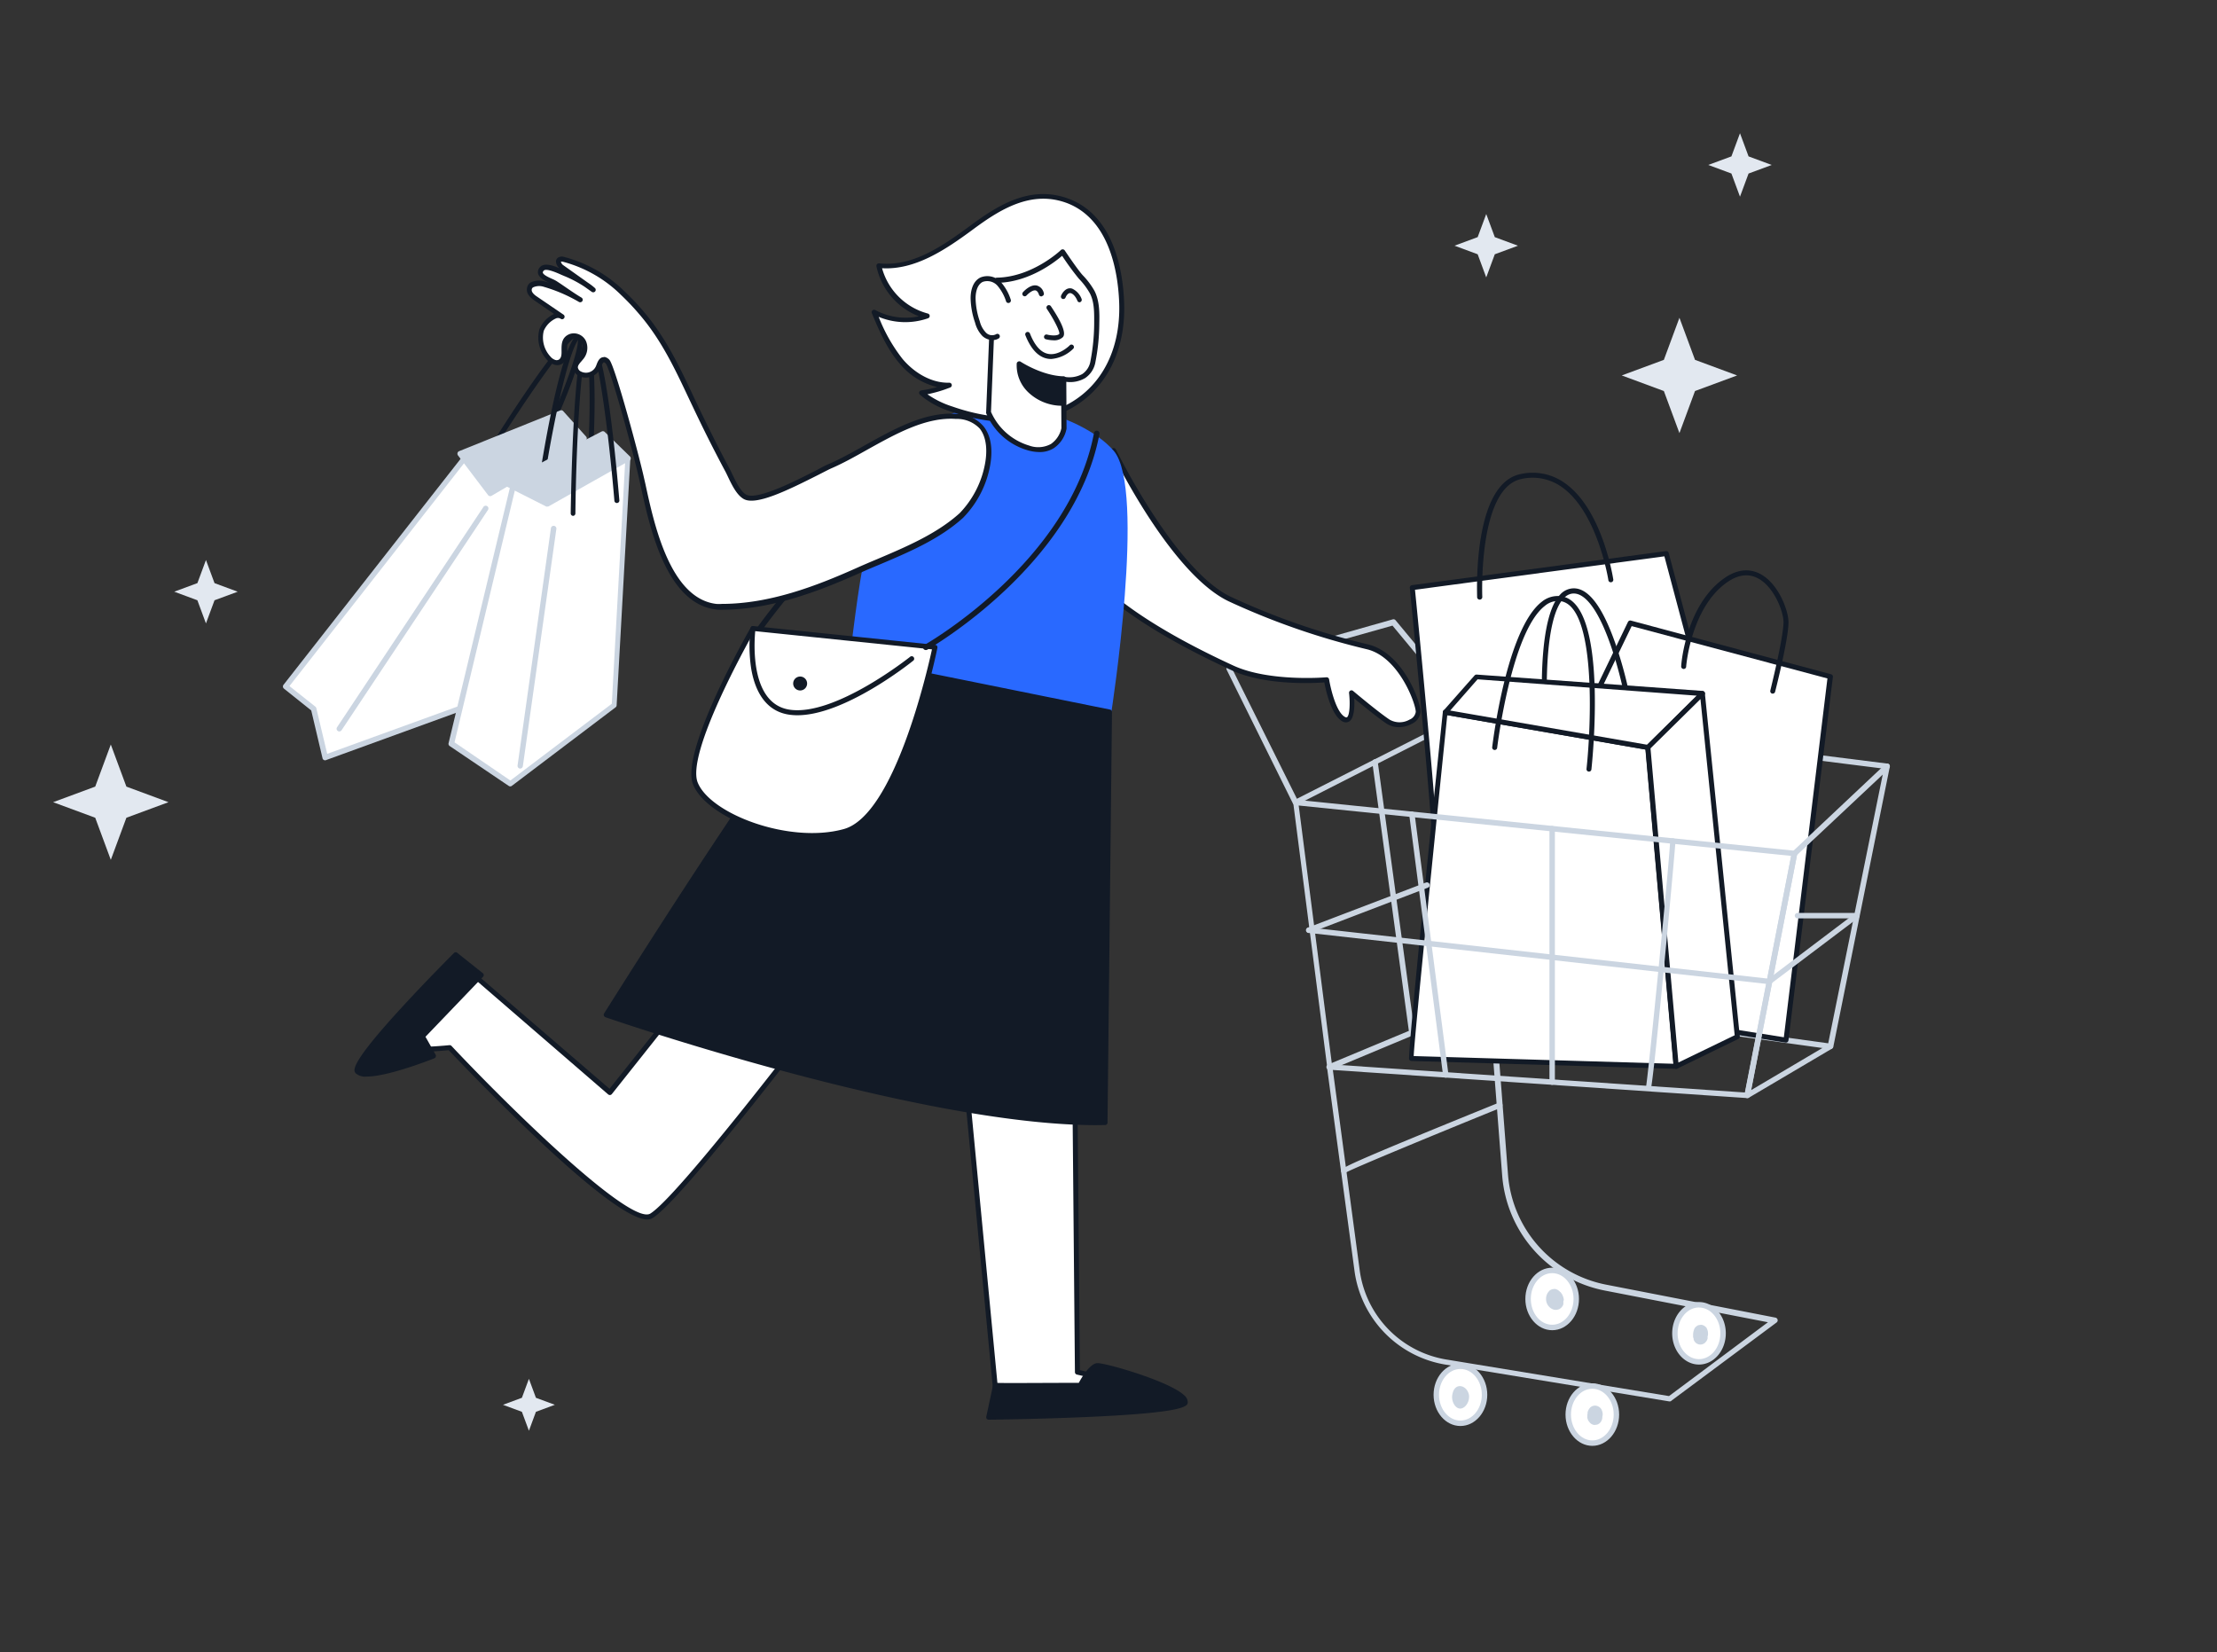<svg width="106" height="79" fill="none" xmlns="http://www.w3.org/2000/svg"><rect width="100%" height="100%" fill="#333333" stroke="none"/><path d="M36.28 30.258a.135.135 0 0 1-.076-.023.133.133 0 0 1-.032-.183c.032-.044 3.161-4.475 6.892-7.087a.127.127 0 0 1 .144-.004.131.131 0 0 1 .005.218c-3.692 2.588-6.796 6.978-6.827 7.02a.13.13 0 0 1-.107.06Z" fill="#121A26"/><path d="M79.839 67.01h-.021l-10.684-1.757a5.247 5.247 0 0 1-4.374-4.5l-1.311-9.701a.126.126 0 0 1 .11-.146.128.128 0 0 1 .096.024.128.128 0 0 1 .052.085l1.303 9.718a4.998 4.998 0 0 0 4.169 4.277l10.62 1.744 4.73-3.53-7.817-1.519a6.084 6.084 0 0 1-4.889-5.49L70.13 34.343l-8.135 4.142a.138.138 0 0 1-.102 0 .133.133 0 0 1-.075-.065l-3.169-6.397a.132.132 0 0 1 0-.11.132.132 0 0 1 .084-.072l7.858-2.226a.128.128 0 0 1 .136.044l3.603 4.345 19.913 2.508a.132.132 0 0 1 .066.234.13.13 0 0 1-.097.026l-19.803-2.494 1.693 21.896a5.821 5.821 0 0 0 4.69 5.252l8.1 1.577a.133.133 0 0 1 .1.1.13.13 0 0 1-.049.132l-5.013 3.728a.125.125 0 0 1-.091.047ZM58.954 32.06l3.054 6.133 8.049-4.085-3.479-4.194-7.624 2.146Z" fill="#CBD5E1"/><path d="M63.576 51.15a.132.132 0 0 1-.134-.204c.02-.03.05-.05.085-.056l7.739-3.227a.126.126 0 0 1 .068 0l16.2 2.24a.133.133 0 0 1 .111.148.13.13 0 0 1-.148.11L71.34 47.925l-7.707 3.22a.108.108 0 0 1-.058.005Z" fill="#CBD5E1"/><path d="M74.213 63.472c.636 0 1.152-.61 1.152-1.363s-.516-1.363-1.152-1.363c-.636 0-1.152.61-1.152 1.363s.516 1.363 1.152 1.363Z" fill="#fff"/><path d="M74.213 63.605c-.706 0-1.282-.672-1.282-1.496s.576-1.494 1.282-1.494c.706 0 1.282.67 1.282 1.494s-.573 1.496-1.282 1.496Zm0-2.729c-.563 0-1.021.553-1.021 1.233s.458 1.235 1.021 1.235 1.022-.555 1.022-1.235-.46-1.233-1.022-1.233Z" fill="#CBD5E1"/><path d="M69.825 68.055c.636 0 1.152-.61 1.152-1.364 0-.752-.516-1.363-1.152-1.363-.636 0-1.152.61-1.152 1.364 0 .752.516 1.363 1.152 1.363Z" fill="#fff"/><path d="M69.825 68.185c-.706 0-1.282-.67-1.282-1.493 0-.824.576-1.494 1.282-1.494.706 0 1.285.67 1.285 1.494 0 .823-.576 1.493-1.285 1.493Zm0-2.727c-.563 0-1.022.553-1.022 1.234 0 .68.46 1.232 1.022 1.232.563 0 1.024-.552 1.024-1.233 0-.68-.459-1.233-1.024-1.233Z" fill="#CBD5E1"/><path d="M76.133 69.001c.636 0 1.152-.61 1.152-1.363s-.516-1.364-1.152-1.364c-.636 0-1.151.61-1.151 1.364 0 .753.515 1.363 1.151 1.363Z" fill="#fff"/><path d="M76.133 69.134c-.706 0-1.282-.673-1.282-1.496 0-.824.576-1.494 1.282-1.494.707 0 1.282.67 1.282 1.494 0 .823-.576 1.496-1.282 1.496Zm0-2.73c-.563 0-1.021.553-1.021 1.234 0 .68.459 1.235 1.021 1.235.563 0 1.022-.555 1.022-1.235s-.459-1.233-1.022-1.233Z" fill="#CBD5E1"/><path d="M81.233 65.117c.636 0 1.151-.61 1.151-1.363s-.515-1.363-1.151-1.363-1.152.61-1.152 1.363.516 1.363 1.152 1.363Z" fill="#fff"/><path d="M81.233 65.247c-.707 0-1.282-.67-1.282-1.493 0-.824.576-1.496 1.282-1.496.706 0 1.282.672 1.282 1.496s-.576 1.493-1.282 1.493Zm0-2.729c-.563 0-1.022.555-1.022 1.236 0 .68.459 1.233 1.022 1.233s1.021-.553 1.021-1.233-.459-1.233-1.021-1.233v-.003ZM82.517 49.467h-.028a.128.128 0 0 1-.1-.154l2.867-13.083a.128.128 0 0 1 .2-.078.131.131 0 0 1 .053.136l-2.867 13.08a.13.13 0 0 1-.125.099ZM78.466 48.904a.13.13 0 0 1-.118-.083.127.127 0 0 1-.008-.05l.35-13.555a.13.13 0 1 1 .26 0l-.349 13.555a.13.13 0 0 1-.135.133ZM67.508 49.535a.132.132 0 0 1-.13-.115l-1.766-12.966a.131.131 0 1 1 .26-.034l1.767 12.963a.13.13 0 0 1-.11.146l-.02.005Z" fill="#CBD5E1"/><path d="M68.546 39.624c.073-.26-1.022-11.527-1.022-11.527l12.145-1.626 3.351 12.59-14.474.563Z" fill="#fff"/><path d="M68.546 39.744a.123.123 0 0 1-.118-.094.114.114 0 0 1 0-.052c.037-.336-.591-7.038-1.021-11.49a.118.118 0 0 1 .102-.128l12.145-1.629a.117.117 0 0 1 .13.089l3.35 12.585a.113.113 0 0 1-.017.099.118.118 0 0 1-.092.05l-14.474.57h-.005Zm-.892-11.545c.261 2.591.972 10.1 1.009 11.3l14.204-.558-3.289-12.34L67.654 28.2Z" fill="#121A26"/><path d="m85.391 49.733 2.124-17.381-9.57-2.568-8.396 17.425 15.842 2.524Z" fill="#fff"/><path d="M85.391 49.852h-.018L69.53 47.33a.126.126 0 0 1-.085-.062.12.12 0 0 1 0-.107l8.393-17.426a.125.125 0 0 1 .138-.062l9.573 2.567a.118.118 0 0 1 .086.128L85.51 49.748a.13.13 0 0 1-.047.081.122.122 0 0 1-.073.023Zm-15.665-2.736 15.564 2.481 2.084-17.157-9.36-2.502-8.288 17.177Z" fill="#121A26"/><path d="M77.913 34.173a.115.115 0 0 1-.094-.042.118.118 0 0 1-.023-.1c0-.303-.733-4.09-1.892-5.303-.406-.427-.82-.456-1.139-.122-.974 1.022-.797 4.931-.797 4.97a.12.12 0 0 1-.21.097.12.12 0 0 1-.027-.096c0-.165-.183-4.051.862-5.146a.888.888 0 0 1 .654-.3c.477 0 .938.404 1.371 1.2.876 1.597 1.506 4.616 1.397 4.777a.115.115 0 0 1-.102.066Z" fill="#121A26"/><path d="M75.07 49.428a.13.13 0 0 1-.13-.123l-.88-14.138a.131.131 0 0 1 .072-.126.13.13 0 0 1 .144.02.133.133 0 0 1 .044.09l.88 14.138a.133.133 0 0 1-.122.139h-.008Z" fill="#CBD5E1"/><path d="M67.482 50.611C67.4 50.403 69.1 34.056 69.1 34.056l9.696 1.682 1.353 15.248-12.667-.375Z" fill="#fff"/><path d="m80.144 51.106-12.662-.375a.123.123 0 0 1-.106-.075c-.086-.212 1.097-11.689 1.61-16.613a.113.113 0 0 1 .044-.083.11.11 0 0 1 .094-.02l9.688 1.68a.122.122 0 0 1 .1.107l1.354 15.25a.118.118 0 0 1-.07.12.116.116 0 0 1-.05.01h-.002Zm-12.552-.61 12.413.368-1.334-15.025-9.474-1.645c-.446 4.374-1.548 15.127-1.605 16.302Z" fill="#121A26"/><path d="m69.1 34.056 1.488-1.684 10.809.793-2.606 2.573-9.69-1.682Z" fill="#fff"/><path d="M78.796 35.858h-.02l-9.691-1.682a.123.123 0 0 1-.091-.078.12.12 0 0 1 .023-.12l1.488-1.684a.13.13 0 0 1 .1-.039l10.805.782a.125.125 0 0 1 .104.078.122.122 0 0 1-.028.128l-2.606 2.573a.125.125 0 0 1-.084.041Zm-9.46-1.883 9.419 1.635 2.376-2.346-10.485-.782-1.31 1.493Z" fill="#121A26"/><path d="m81.397 33.165 1.668 16.403-2.921 1.418-1.353-15.248 2.606-2.573Z" fill="#fff"/><path d="M80.144 51.106a.12.12 0 0 1-.118-.11l-1.355-15.248a.118.118 0 0 1 .037-.094l2.606-2.575a.12.12 0 0 1 .2.073l1.67 16.403a.123.123 0 0 1-.067.12l-2.921 1.42a.119.119 0 0 1-.052.011Zm-1.23-15.322 1.334 15.02 2.691-1.303-1.636-16.073-2.39 2.357ZM75.972 36.895h-.013a.118.118 0 0 1-.1-.085.117.117 0 0 1-.004-.046c.231-2.147.46-7.778-1.243-8.02a.963.963 0 0 0-.745.224c-1.608 1.236-2.275 6.73-2.283 6.777a.12.12 0 0 1-.085.111.12.12 0 0 1-.152-.14c.028-.229.688-5.648 2.374-6.946a1.202 1.202 0 0 1 .925-.26c2.28.322 1.48 7.955 1.443 8.28a.117.117 0 0 1-.117.105ZM70.742 28.671a.12.12 0 0 1-.117-.115c0-.221-.219-5.435 2.085-5.89a2.646 2.646 0 0 1 2.108.432c1.792 1.262 2.298 4.483 2.319 4.622a.12.12 0 0 1-.235.036c0-.034-.521-3.26-2.22-4.462a2.415 2.415 0 0 0-1.928-.394c-2.085.414-1.884 5.594-1.882 5.646a.123.123 0 0 1-.114.125h-.016ZM84.758 33.165h-.028a.12.12 0 0 1-.086-.143c0-.027.622-2.49.63-3.27 0-.52-.456-1.694-1.222-2.1-.453-.237-.946-.178-1.467.185-1.735 1.204-1.962 3.996-1.965 4.022a.117.117 0 0 1-.034.093.12.12 0 0 1-.18-.012.118.118 0 0 1-.023-.097c0-.12.237-2.932 2.067-4.202.748-.521 1.344-.393 1.712-.198.883.467 1.354 1.773 1.35 2.312 0 .808-.613 3.222-.64 3.324a.115.115 0 0 1-.114.086Z" fill="#121A26"/><path d="M84.605 47.06h-.016L62.58 44.609a.132.132 0 0 1-.114-.146.136.136 0 0 1 .143-.115l21.955 2.448 4.138-3.128a.13.13 0 0 1 .183.026.133.133 0 0 1-.026.183l-4.17 3.148a.128.128 0 0 1-.085.037Z" fill="#CBD5E1"/><path d="M69.124 51.529a.13.13 0 0 1-.128-.115l-1.618-12.46a.134.134 0 0 1 .112-.146.127.127 0 0 1 .13.064.127.127 0 0 1 .016.048l1.618 12.46a.127.127 0 0 1-.112.146l-.018.003ZM74.213 51.873a.13.13 0 0 1-.13-.13V39.623a.13.13 0 0 1 .222-.092.13.13 0 0 1 .038.092v12.118a.13.13 0 0 1-.13.13ZM78.911 52.144l-.096-.089v-.13.13l-.123-.039c.107-.448 1.188-11.47 1.157-11.785a.138.138 0 0 1 .115-.146.13.13 0 0 1 .146.11c.013.094-1.053 11.792-1.199 11.949Z" fill="#CBD5E1"/><path d="M83.541 52.506 63.58 51.151a.135.135 0 0 1-.122-.115l-1.626-12.65a.135.135 0 0 1 .028-.107.129.129 0 0 1 .107-.04l23.848 2.44a.139.139 0 0 1 .093.053.127.127 0 0 1 .021.102l-2.256 11.568a.133.133 0 0 1-.13.104Zm-19.858-1.608 19.744 1.34 2.21-11.313-23.543-2.409 1.59 12.382Z" fill="#CBD5E1"/><path d="M83.541 52.506a.13.13 0 0 1-.12-.08.127.127 0 0 1-.007-.074l2.256-11.568a.146.146 0 0 1 .04-.07l4.429-4.17a.13.13 0 0 1 .216.122l-2.7 13.387a.126.126 0 0 1-.062.086l-3.973 2.346a.123.123 0 0 1-.079.021Zm2.377-11.62-2.194 11.24 3.674-2.172 2.619-12.916-4.1 3.848Z" fill="#CBD5E1"/><path d="M88.781 43.912h-2.837a.13.13 0 1 1 0-.26h2.837a.13.13 0 0 1 .13.13.133.133 0 0 1-.13.13ZM62.597 44.608a.132.132 0 0 1-.153-.158.133.133 0 0 1 .106-.103l5.628-2.148a.132.132 0 0 1 .17.076.131.131 0 0 1-.076.17l-5.63 2.155a.122.122 0 0 1-.045.008ZM64.249 56.111a.13.13 0 0 1-.128-.115c-.018-.13-.029-.198 7.538-3.27a.133.133 0 0 1 .17.07.133.133 0 0 1-.073.172c-2.827 1.149-7.1 2.908-7.41 3.101a.14.14 0 0 1-.079.04l-.018.002ZM70.237 66.85a.59.59 0 0 0 0-.135c-.078-.48-.657-.636-.782-.1a.689.689 0 0 0 .06.522c.266.451.683.112.722-.287ZM74.768 62.169c0-.037 0-.073-.016-.11a.37.37 0 0 0-.013-.052 1.279 1.279 0 0 0-.054-.122 1.018 1.018 0 0 0-.079-.107h-.013a.125.125 0 0 0-.023-.029.589.589 0 0 0-.078-.062l-.021-.013-.08-.034a.26.26 0 0 0-.134 0 .161.161 0 0 0-.083.023.24.24 0 0 0-.107.07c-.013.014-.023.03-.036.045l-.034.044a.953.953 0 0 0-.05.11.592.592 0 0 0-.026.15v.032a.676.676 0 0 0 .013.123.659.659 0 0 0 .055.14l.018.03a.744.744 0 0 0 .073.09c.028.025.058.049.089.07.035.02.073.038.112.05.068.02.14.02.208 0a.297.297 0 0 0 .094-.039l.034-.026.036-.029.029-.036.029-.04a.48.48 0 0 0 .036-.083.664.664 0 0 0 0-.101.142.142 0 0 0 0-.047l.021-.047ZM76.629 67.622a.537.537 0 0 0-.014-.104.341.341 0 0 0-.041-.11v-.015l-.052-.068a.413.413 0 0 0-.172-.102.334.334 0 0 0-.326.086.68.68 0 0 0-.07.1.678.678 0 0 0-.047.109v.018c0 .034 0 .07-.013.104a.185.185 0 0 0 0 .037v.06a.503.503 0 0 0 0 .062.433.433 0 0 0 .026.076c0 .023.02.047.034.07a.663.663 0 0 0 .075.094c.04.04.09.07.146.086.044.013.09.013.133 0a.22.22 0 0 0 .125-.039.313.313 0 0 0 .12-.12.146.146 0 0 0 .013-.02l.034-.087a.67.67 0 0 0 .013-.12.572.572 0 0 0 .016-.117ZM81.663 63.74a.422.422 0 0 0-.052-.203.11.11 0 0 0 0-.018.54.54 0 0 0-.058-.073l-.036-.029-.037-.028-.08-.034a.26.26 0 0 0-.133 0 .228.228 0 0 0-.123.039l-.068.052c-.04.04-.07.09-.085.146a.72.72 0 0 0-.04.227v.066a.243.243 0 0 0 .026.122.232.232 0 0 0 0 .039.34.34 0 0 0 .232.232.336.336 0 0 0 .326-.086c.02-.026.044-.052.063-.078a.557.557 0 0 0 .046-.11.175.175 0 0 0 0-.034v-.065a.357.357 0 0 0 .019-.164Z" fill="#CBD5E1"/><path d="M23.066 22.3a.12.12 0 0 1-.102-.182c.633-1.027 3.828-6.152 4.607-6.256a.216.216 0 0 1 .182.057c.521.506-1.143 4.17-1.667 5.281a.12.12 0 0 1-.217-.101c1.043-2.203 1.991-4.744 1.718-5.008-.389 0-2.554 3.128-4.43 6.15a.115.115 0 0 1-.091.06Z" fill="#121A26"/><path d="m22.375 21.706-8.718 11.13 1.339 1.061.552 2.33 10.694-3.886 2.087-11.06-5.954.425Z" fill="#fff"/><path d="M15.546 36.355a.12.12 0 0 1-.06-.015.118.118 0 0 1-.065-.084l-.54-2.286-1.303-1.042a.13.13 0 0 1-.023-.183l8.721-11.13a.126.126 0 0 1 .091-.05l5.954-.425a.127.127 0 0 1 .107.045.13.13 0 0 1 .032.11l-2.085 11.062a.136.136 0 0 1-.083.096l-10.684 3.884a.148.148 0 0 1-.062.018Zm-1.707-3.55 1.238.983c.023.019.04.044.047.073l.52 2.184 10.489-3.808 2.043-10.82-5.733.406-8.604 10.982Z" fill="#CBD5E1"/><path d="M23.438 23.593 22 21.693l4.834-1.947 1.089 1.214-4.485 2.633Z" fill="#CBD5E1"/><path d="M23.438 23.724a.133.133 0 0 1-.104-.053l-1.438-1.897a.138.138 0 0 1-.021-.115.13.13 0 0 1 .076-.086l4.833-1.947a.127.127 0 0 1 .146.034l1.092 1.214a.13.13 0 0 1-.037.201l-4.479 2.63a.125.125 0 0 1-.068.019Zm-1.232-1.974 1.266 1.671 4.253-2.492-.928-1.027-4.591 1.848Z" fill="#CBD5E1"/><path d="M25.875 23.19h-.019a.118.118 0 0 1-.097-.09.117.117 0 0 1-.002-.046c.261-1.666 1.155-7.106 2.01-7.148a.303.303 0 0 1 .236.102c.65.657.373 5.307.34 5.836a.12.12 0 0 1-.128.128.12.12 0 0 1-.11-.144c.13-2.03.164-5.213-.26-5.653a.074.074 0 0 0-.058-.032c-.448.024-1.274 3.624-1.785 6.947a.117.117 0 0 1-.127.1Z" fill="#121A26"/><path d="m24.533 23.236-2.96 12.317 2.822 1.918 4.971-3.764.654-11.79-5.487 1.32Z" fill="#fff"/><path d="M24.395 37.601a.128.128 0 0 1-.073-.023L21.5 35.672a.128.128 0 0 1-.052-.138l2.96-12.33a.132.132 0 0 1 .096-.096l5.472-1.303a.131.131 0 0 1 .115.026.133.133 0 0 1 .046.107l-.654 11.787a.124.124 0 0 1-.052.097l-4.958 3.753a.117.117 0 0 1-.078.026Zm-2.663-2.106 2.67 1.825 4.85-3.67.638-11.553-5.248 1.246-2.91 12.152Z" fill="#CBD5E1"/><path d="m24.236 23.111 1.944.98 3.84-2.174-1.2-1.168-4.584 2.362Z" fill="#CBD5E1"/><path d="M26.18 24.221a.168.168 0 0 1-.06 0l-1.944-.982a.128.128 0 0 1-.07-.115.13.13 0 0 1 .07-.117l4.591-2.375a.128.128 0 0 1 .149.023l1.203 1.17a.13.13 0 0 1-.028.207l-3.846 2.171a.123.123 0 0 1-.065.018Zm-1.658-1.113 1.655.834 3.632-2.05-1.008-.984-4.279 2.2ZM16.223 34.974a.117.117 0 0 1-.07-.021.127.127 0 0 1-.037-.18l6.991-10.523a.128.128 0 0 1 .083-.065.13.13 0 0 1 .142.056.13.13 0 0 1-.008.152l-6.992 10.523a.134.134 0 0 1-.109.058ZM24.872 36.749h-.014a.13.13 0 0 1-.112-.146l1.593-11.334a.132.132 0 1 1 .26.037l-1.6 11.33a.13.13 0 0 1-.127.113Z" fill="#CBD5E1"/><path d="M27.404 24.667a.12.12 0 0 1-.117-.12c0-.02.026-2.085.133-4.137.219-4.24.565-4.27.748-4.287.685 0 1.198 4.869 1.443 7.783a.12.12 0 1 1-.237.02c-.302-3.594-.836-7.407-1.211-7.558-.345.203-.608 4.321-.652 8.187a.12.12 0 0 1-.107.112Z" fill="#121A26"/><path d="M53.26 21.552s2.846 5.873 5.6 7.124a34.34 34.34 0 0 0 6.514 2.255c1.606.373 2.442 2.653 2.442 3.112 0 .46-.876.832-1.438.456-.563-.375-1.754-1.379-1.754-1.379s.188 1.565-.375 1.254c-.563-.31-.813-1.88-.813-1.88s-2.718.262-4.49-.562c-1.772-.824-5.336-2.568-7.09-4.692" fill="#fff"/><path d="M66.891 34.77a1.074 1.074 0 0 1-.6-.172c-.419-.281-1.17-.894-1.542-1.201.024.375 0 .93-.227 1.09a.312.312 0 0 1-.349 0c-.52-.295-.781-1.47-.854-1.857-.522.04-2.843.154-4.43-.58-3.46-1.593-5.86-3.186-7.132-4.73a.123.123 0 0 1 .016-.169.12.12 0 0 1 .166.016c1.251 1.52 3.622 3.089 7.049 4.666 1.722.782 4.401.555 4.43.552a.12.12 0 0 1 .13.1c.068.42.333 1.563.753 1.793.047.026.08.031.102.018.13-.089.156-.667.099-1.152a.117.117 0 0 1 .128-.135.117.117 0 0 1 .064.028s1.191 1.004 1.744 1.371a.956.956 0 0 0 .956 0 .472.472 0 0 0 .297-.367c0-.4-.816-2.64-2.345-2.998a34.842 34.842 0 0 1-6.533-2.26c-2.775-1.254-5.552-6.926-5.672-7.187a.12.12 0 0 1-.006-.09.119.119 0 0 1 .151-.074.12.12 0 0 1 .068.06c.03.06 2.867 5.847 5.543 7.067a34.324 34.324 0 0 0 6.488 2.247c1.688.393 2.533 2.724 2.533 3.23a.705.705 0 0 1-.425.578c-.185.1-.392.154-.602.157Z" fill="#121A26"/><path d="m32.266 48.317-3.108 3.91-6.991-6.029s-3.885 3.678-3.33 3.892c.555.213 2.663 0 2.663 0s8.338 8.862 9.656 8.036c1.319-.826 7.437-8.82 7.437-8.82" fill="#fff"/><path d="M30.943 58.309c-.482 0-1.702-.522-5.196-3.804-2.053-1.931-3.992-3.972-4.294-4.29-.352.034-2.132.19-2.66 0a.197.197 0 0 1-.126-.149c-.11-.552 2.588-3.156 3.416-3.944a.12.12 0 0 1 .16 0l6.9 5.938 3.03-3.803a.12.12 0 0 1 .21.062.117.117 0 0 1-.025.087l-3.106 3.91a.125.125 0 0 1-.084.044.138.138 0 0 1-.088-.029l-6.91-5.971c-1.621 1.543-3.247 3.279-3.268 3.63.461.154 2.017.042 2.585-.015a.12.12 0 0 1 .099.036c3.194 3.39 8.599 8.582 9.508 8.016 1.303-.806 7.343-8.711 7.403-8.79a.12.12 0 0 1 .19.144c-.26.326-6.134 8.02-7.468 8.85a.479.479 0 0 1-.276.078Z" fill="#121A26"/><path d="m51.395 50.882.133 14.723s4.802 1.11 4.247 1.331c-.555.222-8.13 0-8.13 0l-1.759-18.392" fill="#fff"/><path d="M53.352 67.156c-2.23 0-5.212-.084-5.71-.1a.117.117 0 0 1-.114-.104l-1.759-18.395a.122.122 0 0 1 .107-.13.12.12 0 0 1 .13.107l1.749 18.29c2.816.081 6.939.15 7.817.034-.521-.24-2.366-.737-4.086-1.133a.12.12 0 0 1-.091-.115l-.133-14.722a.12.12 0 0 1 .204-.086.12.12 0 0 1 .036.083l.13 14.628c4.266.988 4.286 1.278 4.294 1.371a.164.164 0 0 1-.12.167c-.187.078-1.204.105-2.454.105Z" fill="#121A26"/><path d="M44.203 20.53c-2.676 2.195-3.09 7.273-3.593 11.068l12.528 2.445s1.67-10.687.11-12.49c-1.561-1.805-6.369-3.217-9.045-1.023Z" fill="#2969FF"/><path d="M45.13 18.523c.086-.03.173-.06.261-.093-.896.03-1.738-.485-2.319-1.168-.58-.683-.94-1.52-1.303-2.346a3.167 3.167 0 0 0 2.554.2 3.175 3.175 0 0 1-2.309-2.413c1.634.174 3.127-.853 4.446-1.825 1.318-.972 2.866-1.926 4.61-1.259 1.894.722 2.47 2.959 2.55 4.786.102 2.346-.883 4.53-3.233 5.343-1.577.548-3.33.352-4.904-.2a3.964 3.964 0 0 1-1.426-.782 5.988 5.988 0 0 0 1.074-.243Z" fill="#fff"/><path d="M48.377 20.194a9.037 9.037 0 0 1-2.926-.521 4.114 4.114 0 0 1-1.467-.8.12.12 0 0 1-.034-.123.123.123 0 0 1 .097-.083c.258-.035.513-.088.763-.16a3.343 3.343 0 0 1-1.824-1.157c-.596-.7-.959-1.564-1.302-2.374a.117.117 0 0 1 .028-.133.122.122 0 0 1 .138-.018c.638.343 1.376.45 2.085.3a3.297 3.297 0 0 1-2.03-2.391.119.119 0 0 1 .029-.104.123.123 0 0 1 .101-.037c1.564.164 2.947-.76 4.362-1.806 1.327-.983 2.895-1.97 4.722-1.275 2.136.816 2.564 3.415 2.626 4.893.117 2.661-1.12 4.692-3.312 5.474a6.225 6.225 0 0 1-2.056.315Zm-4.036-1.342c.364.254.765.451 1.188.584 1.225.43 3.06.813 4.826.2 2.085-.722 3.265-2.677 3.153-5.226-.062-1.42-.466-3.91-2.473-4.692-1.714-.654-3.22.297-4.497 1.24-1.35 1-2.796 1.958-4.365 1.867a3.101 3.101 0 0 0 2.186 2.166.12.12 0 0 1 .092.11.117.117 0 0 1-.078.117 3.305 3.305 0 0 1-2.361-.068c.28.728.668 1.41 1.149 2.023.623.73 1.454 1.15 2.223 1.126a.122.122 0 0 1 .122.094.122.122 0 0 1-.075.136l-.261.096c-.271.094-.548.17-.829.227Z" fill="#121A26"/><path d="m50.853 18.12.013 2.377s-.24 1.326-1.686.922a2.987 2.987 0 0 1-1.913-1.704l.16-4.114c.188-.72.268-1.464.236-2.208 1.757-.026 3.127-1.353 3.127-1.353s.605.908.866 1.194c.217.214.406.455.562.717.243.456.235 1.03.222 1.535-.006.6-.065 1.2-.177 1.789-.24 1.12-1.41.844-1.41.844Z" fill="#fff"/><path d="M49.693 21.615a2.016 2.016 0 0 1-.544-.081 3.083 3.083 0 0 1-1.999-1.778.122.122 0 0 1 0-.044s.164-4.087.164-4.116c.008-.07.022-.14.042-.209.164-.65.23-1.321.195-1.991a.12.12 0 0 1 .034-.083.11.11 0 0 1 .084-.037c1.69-.029 3.043-1.303 3.056-1.322a.12.12 0 0 1 .097-.03.113.113 0 0 1 .086.051s.602.902.854 1.179c.217.222.405.47.56.74.261.492.248 1.102.238 1.595a9.716 9.716 0 0 1-.183 1.81 1.155 1.155 0 0 1-.497.781c-.272.157-.588.22-.9.177l.014 2.24a1.449 1.449 0 0 1-.61.933 1.248 1.248 0 0 1-.69.185Zm-2.31-1.919a2.9 2.9 0 0 0 1.823 1.609 1.267 1.267 0 0 0 1.042-.076c.256-.179.435-.448.5-.753l-.015-2.346a.119.119 0 0 1 .045-.093.116.116 0 0 1 .101-.022c.294.06.6.014.865-.128a.928.928 0 0 0 .394-.625 9.728 9.728 0 0 0 .177-1.768c0-.49.023-1.042-.211-1.478a3.417 3.417 0 0 0-.521-.69c-.286-.351-.553-.716-.8-1.095-.352.302-1.527 1.22-2.997 1.29a6.875 6.875 0 0 1-.203 1.934 1.566 1.566 0 0 0-.037.162s-.005.062-.164 4.08Z" fill="#121A26"/><path d="M50.84 19.287a2.284 2.284 0 0 1-1.584-.6 1.668 1.668 0 0 1-.522-1.303 4.603 4.603 0 0 0 2.127.725l-.021 1.178Z" fill="#121A26"/><path d="M50.796 19.402a2.345 2.345 0 0 1-1.624-.636 1.775 1.775 0 0 1-.56-1.387.114.114 0 0 1 .068-.089.11.11 0 0 1 .11 0s1.029.68 2.066.704a.113.113 0 0 1 .104.073.112.112 0 0 1 .008.044v1.166a.117.117 0 0 1-.11.114l-.062.01ZM48.83 17.6c.044.383.219.738.495 1.007.378.351.873.552 1.389.563v-.941a4.616 4.616 0 0 1-1.884-.628ZM50.379 16.271a1.591 1.591 0 0 1-.365-.047.116.116 0 1 1 .057-.224c.144.037.474.078.576-.034.04-.101-.237-.664-.594-1.196a.118.118 0 0 1 .034-.162.114.114 0 0 1 .159.034c.372.555.782 1.262.57 1.48a.59.59 0 0 1-.437.15Z" fill="#121A26"/><path d="M48.218 14.381a2.277 2.277 0 0 0-.443-.805.763.763 0 0 0-.841-.203c-.308.15-.41.54-.41.88.01.389.08.773.21 1.14.055.222.167.426.325.591a.52.52 0 0 0 .628.09" fill="#fff"/><path d="M47.455 16.26a.734.734 0 0 1-.477-.187 1.421 1.421 0 0 1-.357-.644 3.77 3.77 0 0 1-.214-1.175c0-.227.045-.782.475-.988a.88.88 0 0 1 .977.226c.214.247.375.536.471.848a.12.12 0 0 1-.073.14.12.12 0 0 1-.148-.054 2.203 2.203 0 0 0-.417-.764.653.653 0 0 0-.706-.183c-.318.157-.341.631-.341.782.009.375.076.747.2 1.1.05.204.15.39.295.543a.41.41 0 0 0 .48.08.116.116 0 0 1 .13-.003c.013.008.025.02.033.032a.115.115 0 0 1 .02.09.117.117 0 0 1-.05.077.521.521 0 0 1-.298.08Z" fill="#121A26"/><path d="M47.213 22.175c.187-1.12-.133-2.171-1.509-2.27-2.064-.146-4.17 1.564-5.993 2.372-.641.279-3.387 1.897-4.107 1.47-.383-.23-.64-.941-.844-1.303-.45-.834-.87-1.687-1.287-2.54-.86-1.767-1.543-3.477-2.84-4.978-.26-.308-.547-.607-.845-.886a6.386 6.386 0 0 0-2.845-1.64.24.24 0 0 0-.195.013c-.123.089 0 .28.13.368l1.485 1.058a5.521 5.521 0 0 0-1.347-.766c-.224-.089-.915-.462-1.115-.214-.284.347.456.547.63.662.412.26.806.563 1.225.808a7.48 7.48 0 0 0-1.71-.738c-.283-.083-.706-.065-.742.23-.023.193.156.341.315.453l1.27.871c-.352-.242-.902.347-.99.639a1.45 1.45 0 0 0 .34 1.35.685.685 0 0 0 .28.19.328.328 0 0 0 .32-.057c.341-.318-.125-.97.453-1.183a.52.52 0 0 1 .618.3.717.717 0 0 1-.112.708c-.125.162-.316.31-.292.522a.385.385 0 0 0 .208.276.654.654 0 0 0 .886-.31c.063-.157.125-.386.292-.363.06.016.114.051.154.1.227.221 1.34 4.28 1.634 5.62.404 1.847 1.143 5.812 3.543 6.11.075.01.151.015.227.015 2.243 0 4.469-.803 6.488-1.705 1.68-.75 3.633-1.415 5.016-2.666a4.693 4.693 0 0 0 1.259-2.516Z" fill="#fff"/><path d="M34.5 29.156h-.045c-.08 0-.161 0-.24-.016-2.373-.297-3.163-3.965-3.588-5.935l-.06-.26c-.312-1.432-1.393-5.316-1.602-5.56a.2.2 0 0 0-.083-.063c-.055 0-.107.13-.141.224l-.026.062a.78.78 0 0 1-1.042.37.502.502 0 0 1-.26-.367.66.66 0 0 1 .228-.493l.086-.104a.597.597 0 0 0 .1-.59.402.402 0 0 0-.472-.226c-.235.086-.243.248-.237.521a.764.764 0 0 1-.178.631.447.447 0 0 1-.437.086.799.799 0 0 1-.342-.221 1.564 1.564 0 0 1-.37-1.468c.133-.324.384-.587.701-.735l-.933-.641c-.185-.128-.396-.308-.364-.566a.384.384 0 0 1 .161-.29.934.934 0 0 1 .72-.049l.26.079h-.023c-.238-.107-.522-.238-.587-.464a.344.344 0 0 1 .084-.298c.192-.232.602-.101.938.042a.47.47 0 0 1-.167-.315.232.232 0 0 1 .102-.193.35.35 0 0 1 .289-.031 6.423 6.423 0 0 1 2.897 1.655c.28.26.558.555.855.896 1.081 1.254 1.733 2.63 2.42 4.09.144.303.287.608.436.915.398.816.826 1.684 1.287 2.537.047.085.096.19.149.302.172.357.385.805.65.964.522.305 2.448-.69 3.388-1.17.26-.14.488-.26.62-.308.522-.232 1.08-.54 1.66-.865 1.428-.798 2.903-1.621 4.396-1.514a1.723 1.723 0 0 1 1.303.607c.334.422.443 1.043.318 1.801a4.794 4.794 0 0 1-1.303 2.562c-1.128 1.025-2.606 1.65-4.044 2.258-.347.144-.681.287-1 .43-1.918.85-4.175 1.71-6.504 1.71ZM28.87 17.07h.045c.084.02.16.065.218.13.261.261 1.42 4.56 1.665 5.68l.06.261c.412 1.913 1.18 5.474 3.388 5.735.087.007.174.007.26 0 2.288 0 4.516-.855 6.397-1.694.326-.146.662-.29 1.004-.433 1.414-.6 2.879-1.22 3.978-2.213a4.612 4.612 0 0 0 1.223-2.427c.08-.48.096-1.15-.261-1.613a1.503 1.503 0 0 0-1.144-.465c-1.42-.101-2.866.707-4.263 1.486-.586.329-1.141.639-1.683.873-.125.055-.336.165-.605.303-1.527.771-3.038 1.51-3.611 1.157-.328-.198-.558-.68-.743-1.069-.052-.109-.099-.208-.146-.291a69.1 69.1 0 0 1-1.29-2.544c-.148-.308-.294-.616-.437-.918-.68-1.444-1.324-2.807-2.387-4.035-.262-.307-.54-.6-.834-.879a6.204 6.204 0 0 0-2.788-1.598c-.076-.018-.094 0-.099 0 .02.073.066.136.13.175l1.144.813c.117.079.232.16.344.261a.117.117 0 0 1-.053.21.12.12 0 0 1-.088-.02l-.338-.24a5.62 5.62 0 0 0-.985-.52l-.141-.06c-.198-.09-.727-.326-.839-.188-.044.054-.04.083-.037.09.027.113.303.235.451.3.065.028.129.06.19.095.162.104.321.213.48.323.235.161.48.33.73.477a.12.12 0 0 1 .041.161.123.123 0 0 1-.164.045 7.399 7.399 0 0 0-1.67-.72.711.711 0 0 0-.521.021.135.135 0 0 0-.068.11c-.018.13.14.26.26.338l1.26.858a.12.12 0 0 1 .03.167.118.118 0 0 1-.121.05.12.12 0 0 1-.043-.019.24.24 0 0 0-.232-.016 1.16 1.16 0 0 0-.578.59 1.337 1.337 0 0 0 .318 1.232.52.52 0 0 0 .226.16.211.211 0 0 0 .204-.032c.11-.102.104-.26.101-.45 0-.261 0-.606.394-.757a.638.638 0 0 1 .781.355.834.834 0 0 1-.125.831l-.096.115c-.094.107-.183.209-.172.31a.26.26 0 0 0 .151.185.521.521 0 0 0 .714-.26l.024-.06c.052-.141.138-.368.346-.368l.005-.008ZM40.526 31.502s-2.775 3.086-11.548 17.021c0 0 15.374 5.341 23.866 5.15l.213-19.635-12.53-2.536Z" fill="#121A26"/><path d="M52.398 53.799c-8.495 0-23.308-5.109-23.451-5.161a.133.133 0 0 1-.07-.07.112.112 0 0 1 0-.1c8.679-13.786 11.532-17.005 11.56-17.037a.112.112 0 0 1 .108-.036l12.53 2.534a.12.12 0 0 1 .092.114l-.214 19.636a.115.115 0 0 1-.112.115l-.443.005Zm-23.245-5.333c1.54.521 15.634 5.231 23.579 5.098l.208-19.427-12.37-2.505c-.382.448-3.379 4.077-11.417 16.834ZM47.593 66.235c0 .037 4.055 0 4.055 0s.469-.91.813-.94c.344-.032 4.242 1.105 4.218 1.74-.023.637-9.412.733-9.412.733l.326-1.533Z" fill="#121A26"/><path d="M47.267 67.883a.113.113 0 0 1-.11-.088.118.118 0 0 1-.002-.05l.329-1.533a.115.115 0 0 1 .12-.091h.028c.206.02 2.434 0 3.948 0 .133-.245.521-.91.873-.941.352-.032 3.458.857 4.169 1.54a.44.44 0 0 1 .167.32c0 .188-.021.504-4.826.715-2.327.102-4.677.128-4.69.128h-.006Zm.423-1.533-.28 1.303c4.274-.047 8.9-.284 9.162-.638a.803.803 0 0 0-.101-.125c-.657-.626-3.726-1.507-3.997-1.478-.196.018-.54.521-.722.878a.115.115 0 0 1-.102.063c-2.65.02-3.6.03-3.963-.003h.003ZM23.016 46.62l-2.814 2.943.521.941s-3.192 1.254-3.63.754c-.437-.5 4.69-5.607 4.69-5.607l1.233.97Z" fill="#121A26"/><path d="M17.534 51.477a.69.69 0 0 1-.521-.152c-.118-.135-.342-.39 2.186-3.143 1.214-1.327 2.501-2.607 2.514-2.62a.112.112 0 0 1 .151 0l1.22.97a.114.114 0 0 1 .013.17l-2.754 2.872.49.865a.118.118 0 0 1 0 .094.114.114 0 0 1-.066.07c-.43.17-2.274.873-3.233.873Zm4.27-5.68c-2.378 2.374-4.74 5.017-4.611 5.382.26.29 2.084-.26 3.387-.742l-.466-.824a.115.115 0 0 1 .018-.136l2.715-2.857-1.042-.823ZM50.259 17.165a.956.956 0 0 1-.19-.018c-.433-.086-.782-.461-1.043-1.118a.115.115 0 0 1 .002-.089.117.117 0 0 1 .11-.069.118.118 0 0 1 .08.036c.01.011.02.024.025.038.229.579.52.907.872.975.522.104 1.043-.412 1.043-.42a.117.117 0 0 1 .188.083.118.118 0 0 1-.021.08c-.284.29-.662.468-1.066.502ZM49.787 14.173a.118.118 0 0 1-.11-.078c-.04-.126-.098-.193-.166-.209-.149-.029-.37.175-.435.248a.115.115 0 0 1-.162 0 .117.117 0 0 1 0-.165c.034-.039.347-.38.652-.318a.475.475 0 0 1 .347.402.114.114 0 0 1-.079.101.083.083 0 0 1-.047.019ZM51.619 14.454a.111.111 0 0 1-.107-.075c-.031-.081-.143-.305-.305-.357-.161-.053-.26.2-.26.203a.118.118 0 0 1-.152.065.118.118 0 0 1-.062-.151c.063-.156.26-.428.534-.336.209.1.37.277.448.495a.118.118 0 0 1-.07.149.108.108 0 0 1-.026.007Z" fill="#121A26"/><path d="m44.703 30.952-8.7-.9s-3.38 5.881-2.754 7.419c.625 1.538 4.445 3.04 7.137 2.289 2.691-.751 4.317-8.808 4.317-8.808Z" fill="#fff"/><path d="M38.804 40.08c-2.452 0-5.123-1.238-5.665-2.565-.64-1.564 2.622-7.277 2.762-7.52a.117.117 0 0 1 .115-.06l8.7.9c.033.003.063.02.084.046a.13.13 0 0 1 .02.094c-.067.331-1.672 8.136-4.403 8.9-.526.14-1.068.21-1.613.205Zm-2.736-9.905c-.37.654-3.27 5.868-2.707 7.247.615 1.511 4.406 2.94 6.991 2.218 2.408-.675 3.984-7.56 4.208-8.59l-8.492-.875Z" fill="#121A26"/><path d="M38.124 34.2c-.129 0-.258-.009-.386-.027-.977-.138-1.607-.907-1.824-2.218a7.3 7.3 0 0 1-.03-1.918.117.117 0 0 1 .132-.102.125.125 0 0 1 .104.136c0 .034-.458 3.568 1.65 3.865 2.175.308 5.693-2.494 5.732-2.52a.12.12 0 0 1 .142-.026.121.121 0 0 1 .062.078.12.12 0 0 1-.055.133c-.138.112-3.263 2.599-5.527 2.599Z" fill="#121A26"/><path d="M38.257 32.349a.333.333 0 1 0 0 .666.333.333 0 0 0 0-.666ZM44.266 31.082a.13.13 0 0 1-.115-.065.136.136 0 0 1 .05-.18c.07-.036 6.944-3.967 8.108-10.145a.133.133 0 0 1 .261.047c-1.188 6.298-8.166 10.286-8.236 10.328a.13.13 0 0 1-.068.015Z" fill="#121A26"/><path d="m80.298 15.195.745 2.012 2.012.745-2.013.745-.744 2.012-.745-2.012-2.013-.745 2.013-.745.745-2.012ZM25.289 65.93l.335.906.905.335-.905.335-.335.906-.336-.906-.905-.335.905-.335.336-.906ZM5.298 35.6l.745 2.012 2.012.745-2.012.744-.745 2.013-.745-2.013-2.013-.744 2.013-.745.745-2.013ZM71.06 10.232l.41 1.107 1.107.41-1.107.409-.41 1.107-.409-1.107-1.107-.41 1.107-.41.41-1.106ZM83.193 6.371l.41 1.107 1.107.41-1.107.41-.41 1.106-.41-1.107-1.106-.41 1.106-.409.41-1.107ZM9.847 26.776l.41 1.107 1.107.41-1.107.409-.41 1.107-.41-1.107-1.106-.41 1.107-.41.41-1.106Z" fill="#E2E8F0"/></svg>